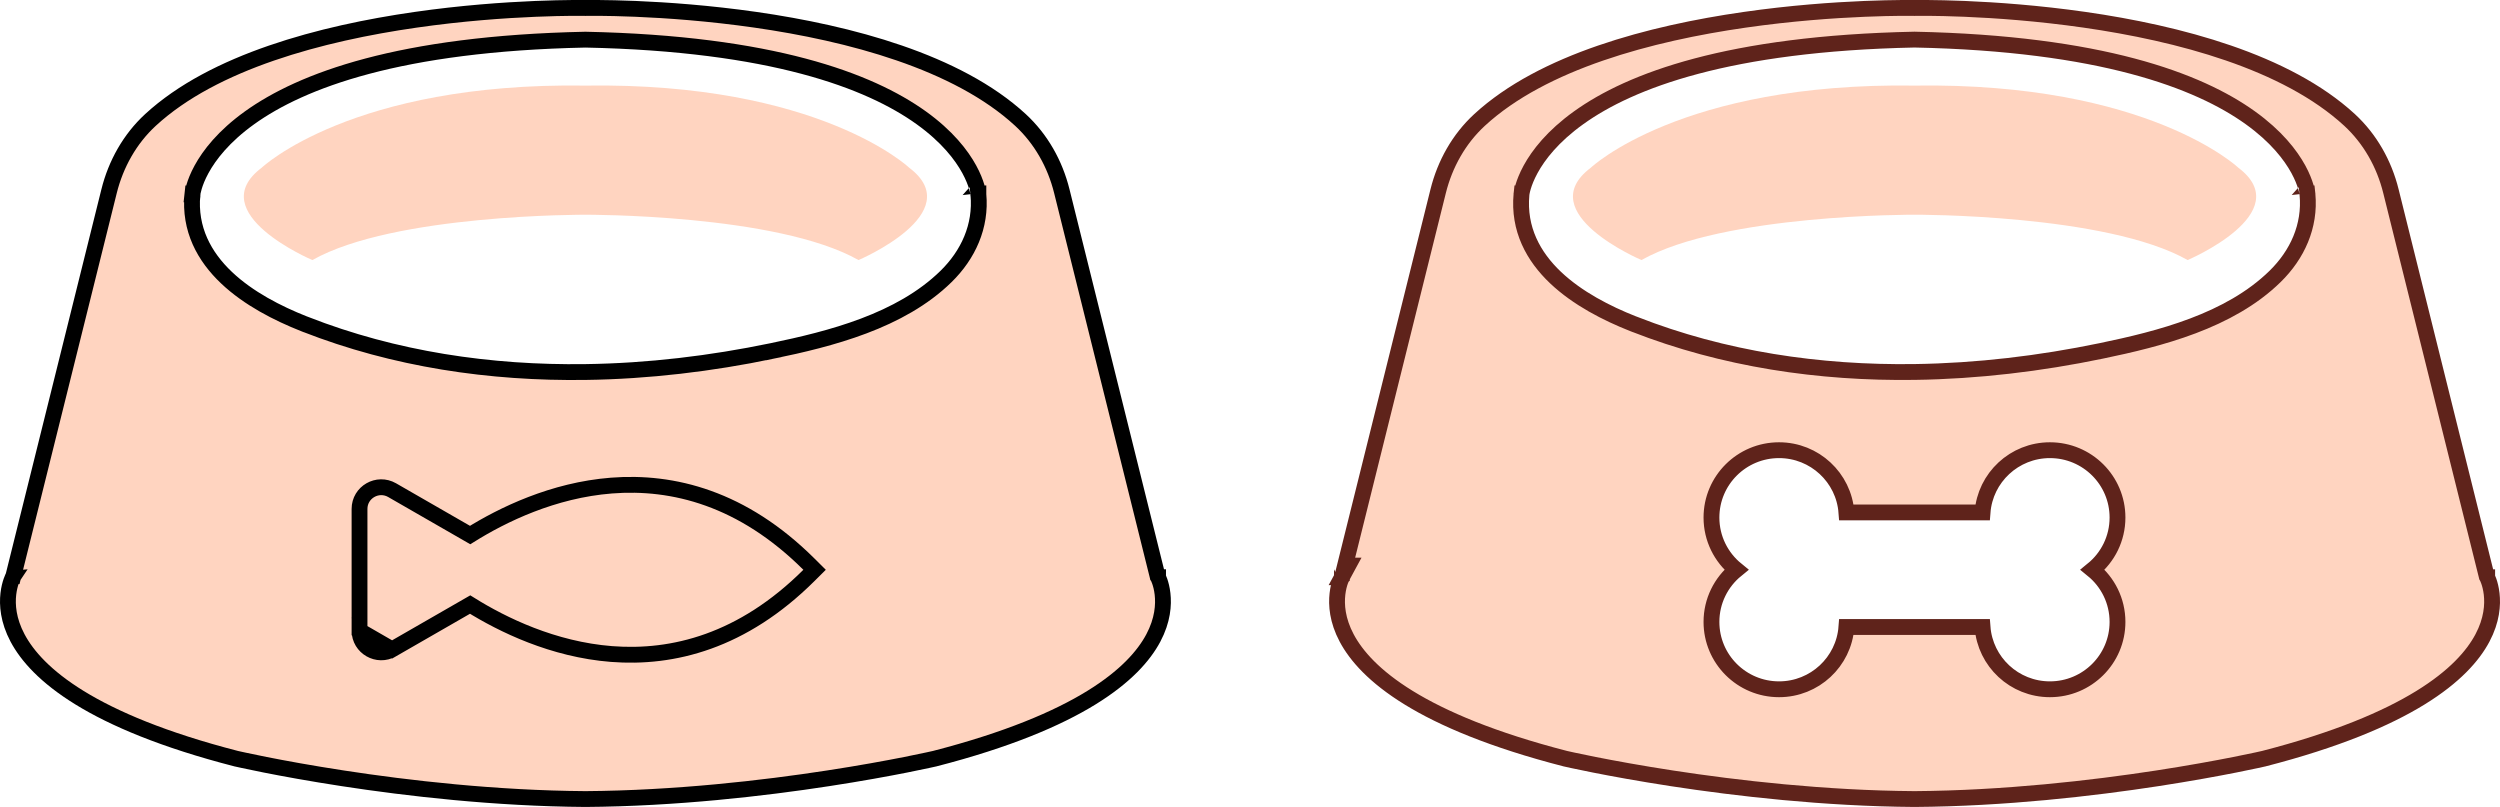 <svg width="158" height="51" viewBox="0 0 158 51" fill="none" xmlns="http://www.w3.org/2000/svg">
<path d="M100.54 10.598C100.54 10.598 106.239 5.193 121 5.409C135.761 5.193 141.46 10.598 141.46 10.598C145.258 13.463 138.258 16.435 138.258 16.435C133.102 13.517 121 13.57 121 13.57C121 13.57 108.898 13.517 103.742 16.435C103.742 16.435 96.742 13.463 100.54 10.598Z" fill="#FFD4C0"/>
<path d="M121 0.004L120.99 0.503L120.989 0.503L120.987 0.503L120.977 0.503L120.937 0.503C120.9 0.502 120.846 0.501 120.775 0.501C120.631 0.5 120.419 0.499 120.146 0.501C119.599 0.506 118.808 0.52 117.832 0.561C115.879 0.642 113.19 0.829 110.248 1.253C104.329 2.104 97.508 3.893 93.505 7.583C92.207 8.78 91.32 10.361 90.891 12.086L85.006 35.745H85.208L84.81 36.48C84.811 36.48 84.811 36.48 84.81 36.48L84.81 36.481L84.809 36.482L84.809 36.483L84.806 36.488C84.802 36.497 84.795 36.512 84.785 36.534C84.766 36.577 84.737 36.646 84.705 36.737C84.641 36.92 84.566 37.193 84.527 37.537C84.449 38.22 84.511 39.194 85.11 40.32C86.312 42.583 89.747 45.58 98.924 47.947L98.925 47.947L98.948 47.952L99.038 47.972C99.118 47.99 99.237 48.017 99.394 48.051C99.706 48.118 100.167 48.215 100.756 48.332C101.934 48.565 103.625 48.877 105.674 49.192C109.773 49.821 115.294 50.459 121 50.5C126.704 50.459 132.226 49.821 136.325 49.192C138.374 48.877 140.065 48.565 141.244 48.332C141.833 48.215 142.293 48.118 142.606 48.051C142.763 48.017 142.882 47.99 142.962 47.972L143.053 47.952L143.075 47.947L143.076 47.947C152.253 45.581 155.688 42.585 156.89 40.321C157.489 39.194 157.551 38.22 157.473 37.537C157.434 37.193 157.358 36.92 157.295 36.737C157.263 36.646 157.235 36.577 157.215 36.534C157.205 36.512 157.198 36.497 157.194 36.488L157.19 36.481L157.19 36.481L157.19 36.48L157.19 36.48L157.19 36.48L157.189 36.48L157.161 36.427L157.146 36.365L151.107 12.084L151.107 12.083C150.68 10.358 149.79 8.778 148.493 7.581C144.489 3.89 137.669 2.102 131.751 1.251C128.809 0.829 126.121 0.641 124.168 0.56C123.192 0.52 122.4 0.505 121.854 0.501C121.581 0.499 121.369 0.5 121.226 0.501C121.154 0.501 121.1 0.502 121.063 0.503L121.023 0.503L121.013 0.503L121.011 0.503L121.01 0.503L121 0.004ZM121 0.004L120.99 0.503L121 0.504L121.01 0.503L121 0.004ZM96.656 12.326C96.159 12.271 96.159 12.271 96.159 12.27L96.159 12.268L96.16 12.264L96.161 12.255C96.162 12.247 96.163 12.237 96.165 12.225C96.169 12.201 96.174 12.169 96.182 12.13C96.198 12.05 96.223 11.94 96.264 11.803C96.346 11.528 96.489 11.149 96.735 10.698C97.228 9.795 98.131 8.618 99.773 7.441C103.051 5.089 109.25 2.747 120.985 2.503L120.995 2.503L121.005 2.503C132.741 2.747 138.939 5.089 142.217 7.441C143.859 8.618 144.762 9.795 145.256 10.698C145.502 11.149 145.644 11.528 145.726 11.803C145.767 11.94 145.792 12.05 145.808 12.13C145.816 12.169 145.821 12.201 145.825 12.225C145.827 12.237 145.828 12.247 145.829 12.255L145.83 12.264L145.831 12.268L145.831 12.27C145.831 12.271 145.831 12.271 145.334 12.326L145.831 12.271L145.832 12.28C146.021 14.299 145.178 16.105 143.791 17.465C140.9 20.301 136.471 21.415 132.792 22.178C128.941 22.977 124.973 23.454 121.004 23.509C114.979 23.593 108.94 22.704 103.295 20.492H103.292L103.203 20.457C101.546 19.803 99.702 18.862 98.313 17.546C96.914 16.219 95.953 14.482 96.158 12.28L96.158 12.28L96.159 12.271L96.656 12.326ZM112.435 43.562C110.078 43.562 108.164 41.658 108.164 39.306C108.164 37.974 108.777 36.787 109.737 36.007C108.778 35.227 108.164 34.039 108.164 32.708C108.164 30.355 110.078 28.452 112.435 28.452C114.684 28.452 116.53 30.185 116.694 32.387H125.296C125.461 30.185 127.306 28.452 129.555 28.452C131.912 28.452 133.826 30.355 133.826 32.708C133.826 34.04 133.213 35.227 132.254 36.007C133.212 36.786 133.826 37.974 133.826 39.306C133.826 41.658 131.912 43.562 129.555 43.562C127.306 43.562 125.461 41.829 125.296 39.627H116.694C116.53 41.829 114.684 43.562 112.435 43.562Z" fill="#FFD4C0" stroke="#5F231B"/>
<path d="M16.54 10.598C16.54 10.598 22.239 5.193 37 5.409C51.761 5.193 57.459 10.598 57.459 10.598C61.258 13.463 54.258 16.436 54.258 16.436C49.102 13.517 37 13.571 37 13.571C37 13.571 24.898 13.517 19.742 16.436C19.742 16.436 12.742 13.463 16.54 10.598Z" fill="#FFD4C0"/>
<path d="M37 0.004L36.99 0.503L36.989 0.503L36.987 0.503L36.977 0.503L36.937 0.503C36.901 0.502 36.846 0.501 36.775 0.501C36.631 0.5 36.419 0.499 36.146 0.501C35.6 0.506 34.808 0.52 33.832 0.561C31.879 0.642 29.191 0.829 26.249 1.253C20.331 2.104 13.511 3.893 9.507 7.583C8.21 8.78 7.323 10.361 6.893 12.086C6.893 12.087 6.893 12.087 6.893 12.087L0.854 36.367L0.522 36.326C0.809 36.482 0.809 36.481 0.81 36.481L0.806 36.487C0.802 36.496 0.795 36.511 0.785 36.533C0.765 36.577 0.737 36.645 0.705 36.737C0.642 36.92 0.566 37.193 0.527 37.536C0.449 38.219 0.511 39.193 1.11 40.32C2.312 42.583 5.747 45.579 14.924 47.947L14.925 47.947L14.947 47.952L15.038 47.972C15.118 47.99 15.237 48.017 15.394 48.05C15.706 48.118 16.167 48.215 16.756 48.332C17.934 48.565 19.625 48.877 21.674 49.191C25.773 49.821 31.294 50.459 37 50.5C42.704 50.459 48.226 49.821 52.325 49.191C54.374 48.877 56.065 48.565 57.244 48.332C57.833 48.215 58.293 48.118 58.606 48.05C58.763 48.017 58.882 47.99 58.962 47.972L59.053 47.952L59.075 47.947L59.076 47.947C68.253 45.581 71.688 42.584 72.89 40.321C73.489 39.194 73.551 38.22 73.473 37.537C73.434 37.193 73.359 36.92 73.295 36.737C73.263 36.645 73.234 36.577 73.215 36.533C73.205 36.511 73.198 36.496 73.194 36.487L73.19 36.481L73.19 36.48L73.19 36.48L73.19 36.479L73.19 36.479L73.189 36.479L73.161 36.426L73.146 36.365L67.107 12.084L67.107 12.084C66.68 10.359 65.79 8.778 64.493 7.581C60.489 3.89 53.669 2.102 47.751 1.251C44.809 0.829 42.121 0.641 40.168 0.56C39.192 0.52 38.4 0.505 37.854 0.501C37.581 0.499 37.369 0.5 37.225 0.501C37.154 0.501 37.1 0.502 37.063 0.503L37.023 0.503L37.013 0.503L37.011 0.503L37.01 0.503L37 0.004ZM37 0.004L36.99 0.503L37 0.504L37.01 0.503L37 0.004ZM24.78 41.045L24.78 41.045L29.712 38.208C31.767 39.489 34.952 41.044 38.647 41.334C42.526 41.638 46.929 40.543 51.126 36.365L51.482 36.011L51.126 35.657C46.929 31.478 42.526 30.384 38.647 30.688C34.952 30.977 31.767 32.533 29.712 33.814L24.78 30.977L24.78 30.977C23.868 30.454 22.722 31.106 22.722 32.164V39.858L24.78 41.045ZM24.78 41.045C23.87 41.567 22.726 40.918 22.722 39.862L24.78 41.045ZM12.658 12.329C12.161 12.274 12.161 12.274 12.162 12.273L12.162 12.271L12.162 12.268L12.163 12.258C12.164 12.25 12.166 12.24 12.168 12.228C12.171 12.204 12.177 12.172 12.184 12.133C12.2 12.053 12.226 11.943 12.267 11.806C12.348 11.532 12.491 11.152 12.737 10.701C13.23 9.798 14.133 8.621 15.775 7.443C19.053 5.092 25.252 2.75 36.987 2.506L36.998 2.506L37.008 2.506C48.743 2.75 54.942 5.092 58.22 7.443C59.862 8.621 60.765 9.798 61.258 10.701C61.504 11.152 61.647 11.532 61.728 11.806C61.769 11.943 61.795 12.053 61.81 12.133C61.818 12.172 61.824 12.204 61.828 12.228C61.829 12.24 61.831 12.25 61.832 12.258L61.833 12.268L61.833 12.271L61.834 12.273C61.834 12.274 61.834 12.274 61.337 12.329L61.834 12.274L61.834 12.283C62.024 14.302 61.181 16.108 59.794 17.468C56.903 20.304 52.473 21.418 48.794 22.181L48.693 21.692L48.794 22.181C44.944 22.98 40.976 23.458 37.007 23.512C30.981 23.596 24.942 22.707 19.297 20.496H19.294L19.206 20.461C17.549 19.806 15.704 18.866 14.316 17.549C12.916 16.222 11.955 14.486 12.161 12.283L12.16 12.283L12.161 12.274L12.658 12.329Z" fill="#FFD4C0" stroke="black"/>
</svg>
